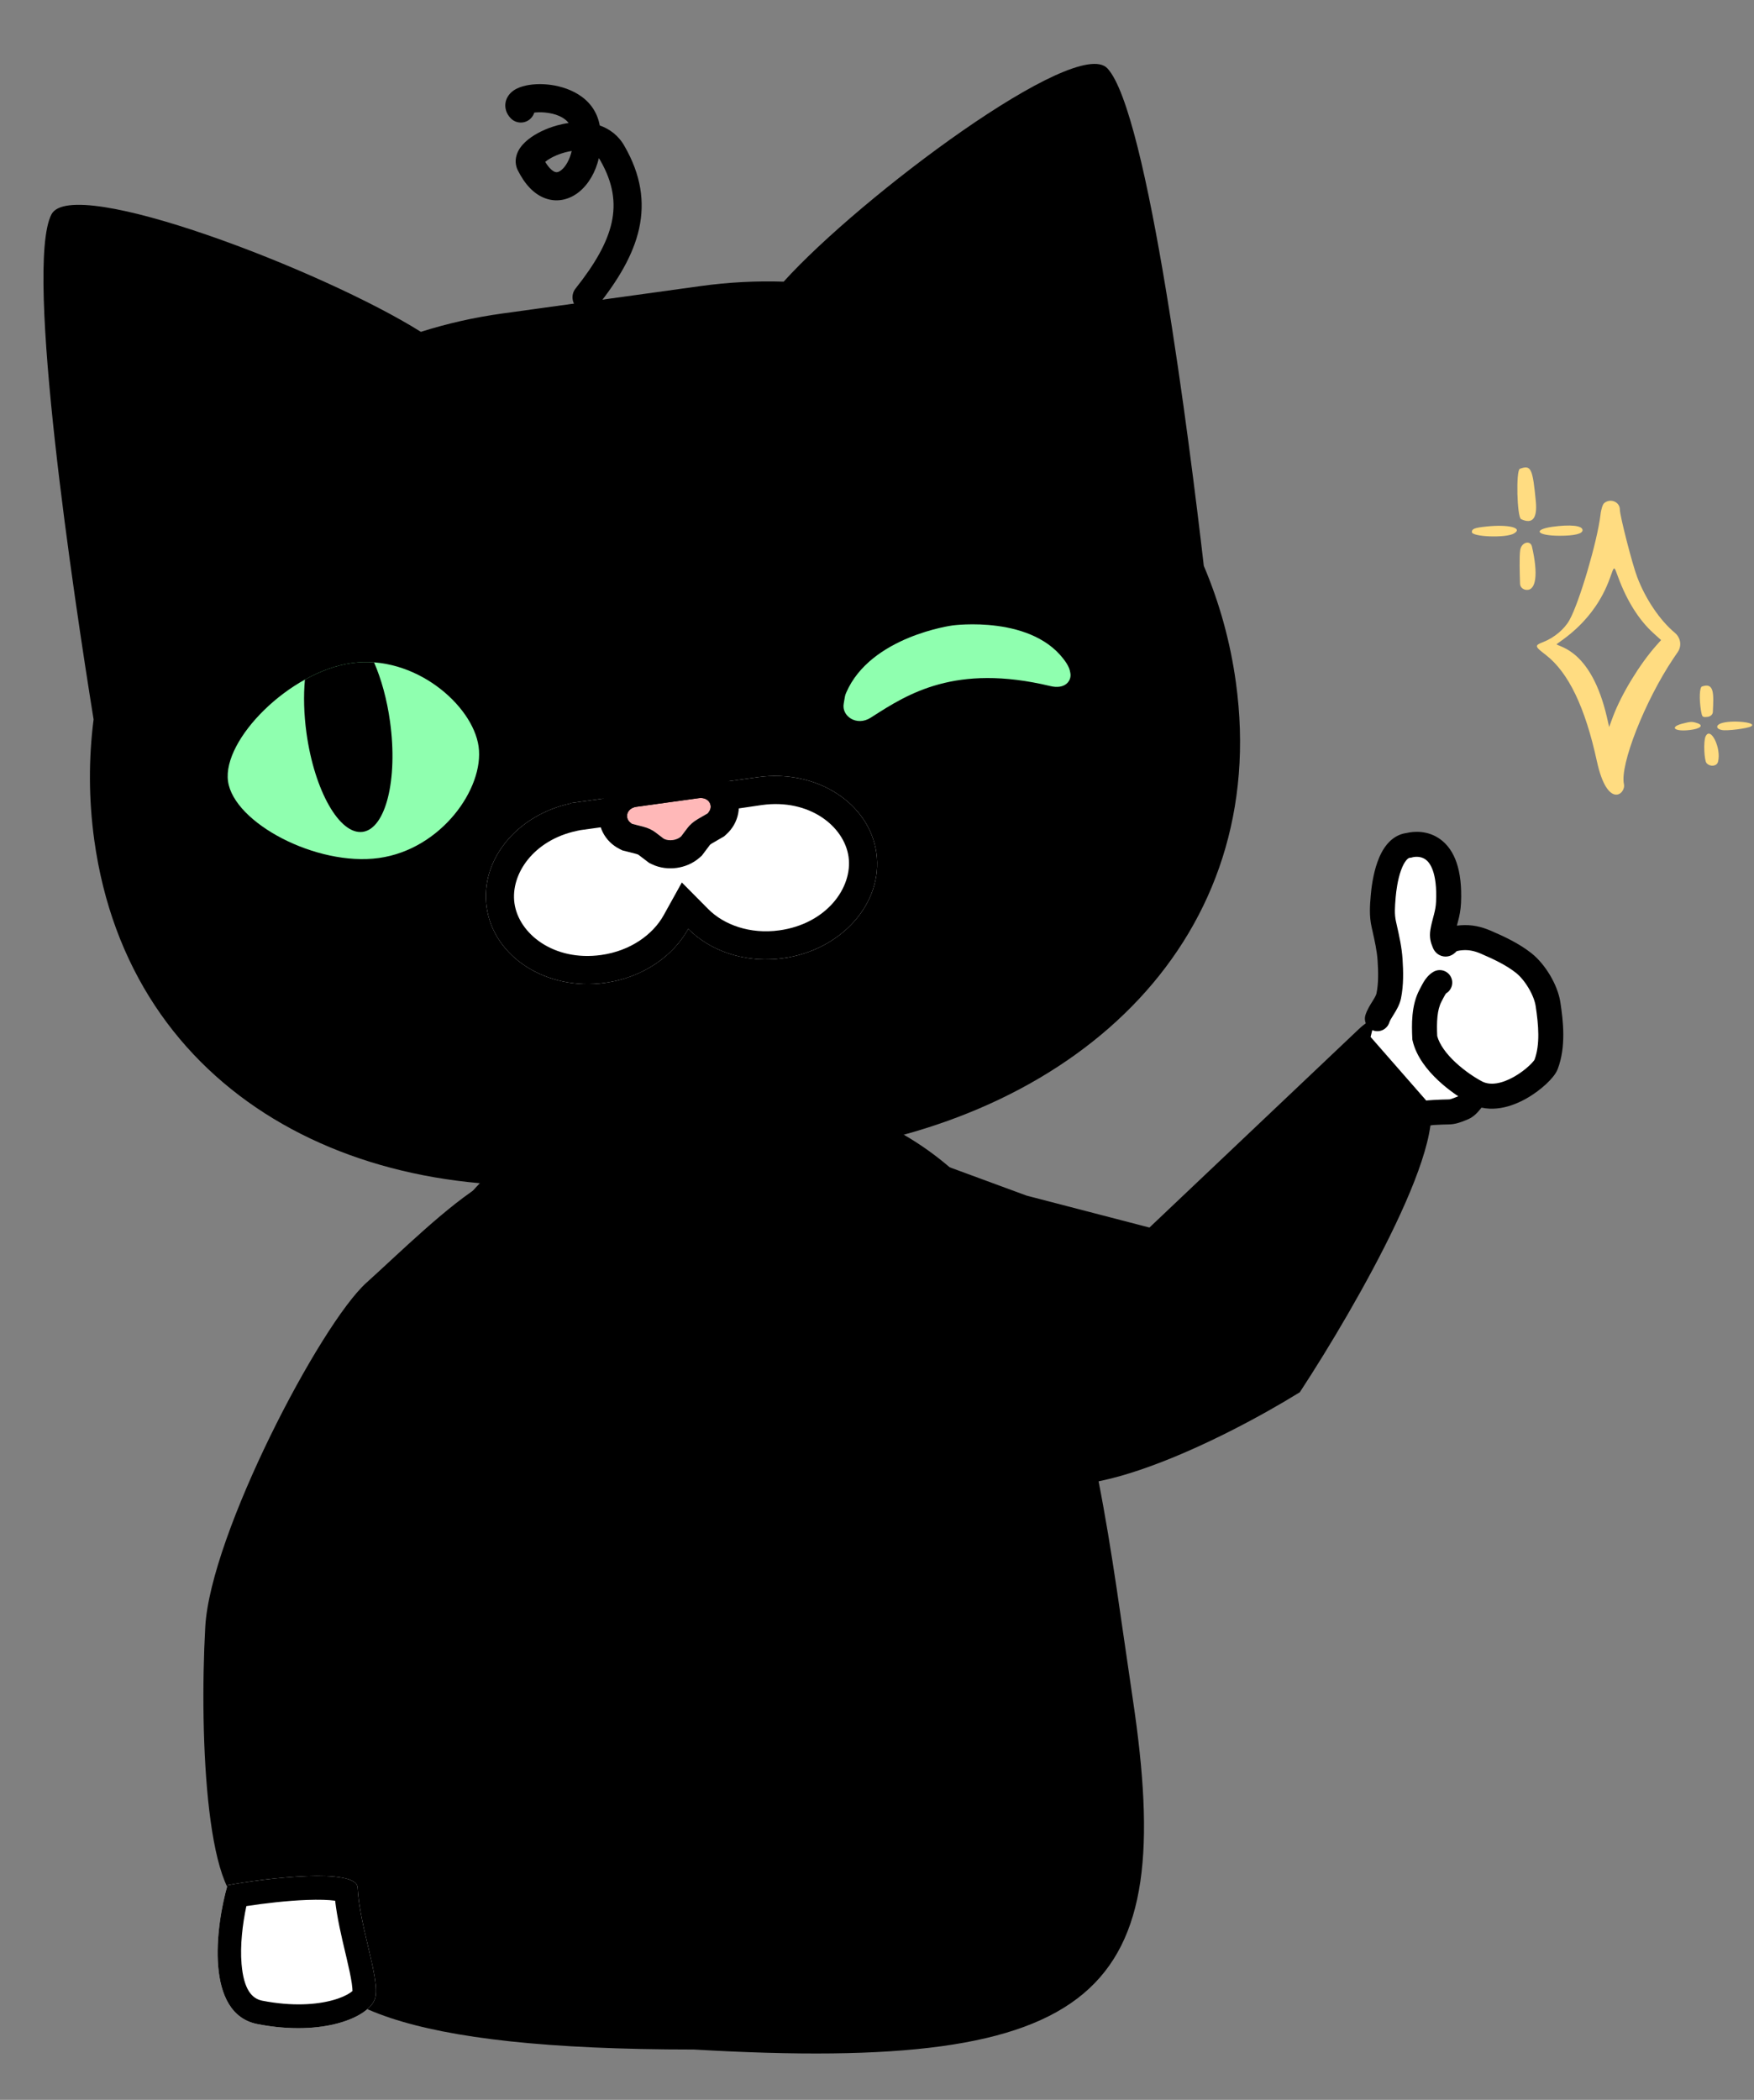 <svg width="122" height="146" viewBox="0 0 122 146" fill="none" xmlns="http://www.w3.org/2000/svg">
<rect x="0" y="0" width="122" height="146" fill="#808080" stroke="none"/>
<path d="M78.796 118.166C81.849 138.595 76.734 144.165 48.264 142.5C7.433 142.5 23.36 129.908 24.486 115.577C26.542 105.528 22.46 78.845 48.264 75.338C74.287 75.752 75.743 97.738 78.796 118.166Z" fill="black"/>
<path d="M94.846 71.957L80.099 85.93L71.245 83.63L64.125 81.008C56.317 88.405 67.52 97.849 71.245 101.78C74.226 104.926 85.012 99.514 90.033 96.415C93.845 90.592 100.889 78.335 98.571 75.889C95.674 72.831 96.581 70.313 94.846 71.957Z" fill="black"/>
<path fill-rule="evenodd" clip-rule="evenodd" d="M70.217 99.987C70.745 100.515 71.225 100.996 71.627 101.42C72.206 102.031 73.234 102.292 74.694 102.182C76.133 102.074 77.866 101.613 79.695 100.947C83.3 99.633 87.163 97.563 89.659 96.03C91.554 93.128 94.216 88.685 96.128 84.661C97.097 82.623 97.862 80.717 98.243 79.183C98.434 78.415 98.522 77.766 98.503 77.254C98.484 76.737 98.358 76.425 98.192 76.25C96.826 74.808 96.259 73.468 95.906 72.635C95.866 72.54 95.829 72.451 95.793 72.37C95.717 72.197 95.661 72.081 95.614 72.003C95.524 72.059 95.393 72.162 95.207 72.338L80.249 86.511L71.089 84.131L64.255 81.615C62.572 83.304 61.935 85.067 61.945 86.819C61.955 88.673 62.689 90.575 63.809 92.422C65.586 95.353 68.239 98.008 70.217 99.987ZM95.699 71.96C95.699 71.96 95.698 71.96 95.697 71.96L95.699 71.96ZM95.558 71.925C95.557 71.925 95.556 71.924 95.556 71.924L95.558 71.925ZM60.896 86.825C60.885 84.681 61.716 82.568 63.765 80.627L64.001 80.404L71.403 83.129L79.95 85.35L94.486 71.577C94.713 71.362 94.925 71.186 95.129 71.072C95.333 70.957 95.596 70.866 95.884 70.94C96.167 71.013 96.345 71.213 96.457 71.377C96.57 71.543 96.666 71.748 96.754 71.95C96.792 72.036 96.831 72.128 96.871 72.224C97.22 73.046 97.722 74.229 98.953 75.528C99.366 75.965 99.527 76.571 99.551 77.215C99.576 77.864 99.464 78.62 99.261 79.436C98.854 81.071 98.055 83.051 97.075 85.111C95.114 89.238 92.386 93.779 90.472 96.703L90.409 96.8L90.309 96.862C87.78 98.422 83.795 100.569 80.054 101.932C78.186 102.613 76.35 103.109 74.772 103.228C73.215 103.345 71.776 103.103 70.865 102.141C70.493 101.748 70.036 101.291 69.526 100.781C67.549 98.804 64.764 96.019 62.913 92.966C61.742 91.036 60.907 88.944 60.896 86.825Z" fill="black"/>
<path d="M25.178 109.797L36.839 86.628C39.154 75.646 30.073 85.059 25.486 89.188C22.276 92.078 14.634 106.682 14.277 113.119C13.849 120.836 14.37 133.007 17.528 132.548C21.477 131.975 23.761 135.389 23.442 132.793C23.187 130.716 25.976 116.287 25.178 109.797Z" fill="black"/>
<path d="M17.905 140.731C14.24 140.015 14.988 133.998 15.821 131.079C18.493 130.577 24.803 129.839 24.873 131.242C25.011 134.014 26.488 137.703 26.077 138.974C25.666 140.245 22.488 141.626 17.905 140.731Z" fill="white"/>
<path fill-rule="evenodd" clip-rule="evenodd" d="M16.802 136.56C16.953 138.331 17.523 138.965 18.24 139.105C20.32 139.511 22.005 139.385 23.152 139.068C23.729 138.909 24.129 138.712 24.371 138.546C24.438 138.5 24.485 138.462 24.517 138.433C24.516 138.344 24.509 138.173 24.467 137.889C24.396 137.402 24.262 136.801 24.093 136.08C24.065 135.962 24.037 135.841 24.007 135.717C23.754 134.649 23.452 133.371 23.311 132.154C22.845 132.089 22.175 132.07 21.355 132.1C19.966 132.152 18.379 132.337 17.136 132.529C16.872 133.763 16.691 135.26 16.802 136.56ZM15.821 131.079C14.988 133.998 14.24 140.015 17.905 140.731C22.488 141.626 25.666 140.245 26.077 138.974C26.299 138.288 25.971 136.897 25.6 135.326C25.284 133.987 24.936 132.518 24.873 131.242C24.803 129.839 18.493 130.577 15.821 131.079Z" fill="black"/>
<path fill-rule="evenodd" clip-rule="evenodd" d="M54.507 19.584C52.611 19.523 50.682 19.62 48.737 19.889L34.913 21.801C32.967 22.07 31.085 22.499 29.276 23.073C22.52 18.828 5.037 12.1 3.579 14.905C1.667 18.584 5.181 41.776 6.51 50.02C6.161 52.748 6.164 55.561 6.557 58.409C9.006 76.123 25.126 84.496 43.234 81.992L57.058 80.081C75.167 77.578 88.41 65.147 85.961 47.431C85.567 44.584 84.806 41.875 83.731 39.345C82.773 31.049 79.862 7.772 77.024 4.751C74.86 2.446 59.859 13.666 54.507 19.584Z" fill="black"/>
<path fill-rule="evenodd" clip-rule="evenodd" d="M42.075 68.337C44.677 67.977 46.804 66.507 47.872 64.583C49.421 66.145 51.867 66.983 54.469 66.624C58.534 66.062 61.439 62.788 60.959 59.312C60.478 55.836 56.794 53.473 52.729 54.035C52.704 54.039 52.68 54.042 52.655 54.046L52.655 54.045L40.335 55.749L39.712 55.835L39.715 55.857C35.979 56.649 33.39 59.764 33.845 63.06C34.326 66.537 38.011 68.899 42.075 68.337Z" fill="white"/>
<path fill-rule="evenodd" clip-rule="evenodd" d="M47.426 61.357L49.26 63.206C50.34 64.295 52.157 64.97 54.202 64.687C57.492 64.232 59.317 61.713 59.022 59.58C58.727 57.446 56.287 55.517 52.997 55.972L52.939 55.98L50.989 56.267L50.986 56.25L40.359 57.719L40.12 57.77C37.118 58.406 35.502 60.764 35.782 62.793C36.077 64.926 38.517 66.855 41.807 66.4C43.852 66.118 45.417 64.976 46.162 63.634L47.426 61.357ZM39.715 55.857L39.712 55.835L52.655 54.045C52.68 54.042 52.704 54.039 52.729 54.035C52.754 54.032 52.778 54.029 52.803 54.025C56.838 53.502 60.481 55.857 60.959 59.312C61.439 62.788 58.534 66.062 54.469 66.624C52.631 66.878 50.871 66.534 49.45 65.76C48.859 65.438 48.327 65.041 47.872 64.583C47.558 65.148 47.153 65.673 46.672 66.144C45.514 67.275 43.913 68.083 42.075 68.337C38.011 68.899 34.326 66.537 33.845 63.06C33.39 59.764 35.979 56.649 39.715 55.857Z" fill="black"/>
<path d="M48.603 55.494L44.271 56.093C43.52 56.197 43.398 56.995 43.978 57.284L44.719 57.473C45.059 57.56 45.359 57.697 45.597 57.879L46.18 58.322C46.36 58.411 46.583 58.438 46.8 58.408C47.016 58.378 47.224 58.292 47.373 58.157L47.814 57.572C47.994 57.333 48.245 57.118 48.548 56.943L49.21 56.56C49.691 56.127 49.356 55.39 48.605 55.493L48.603 55.494Z" fill="#FFB8B8"/>
<path fill-rule="evenodd" clip-rule="evenodd" d="M43.294 59.127L43.109 59.035C42.054 58.511 41.471 57.374 41.711 56.22C41.954 55.056 42.922 54.305 44.003 54.156L48.337 53.557C49.42 53.407 50.555 53.869 51.104 54.923C51.647 55.967 51.397 57.221 50.519 58.013L50.367 58.15L49.522 58.639C49.42 58.697 49.379 58.744 49.376 58.748C49.376 58.748 49.376 58.748 49.376 58.748L48.821 59.485L48.679 59.612C48.184 60.057 47.59 60.272 47.067 60.344C46.544 60.416 45.914 60.371 45.317 60.077L45.146 59.993L44.413 59.435C44.412 59.434 44.4 59.426 44.376 59.415C44.345 59.401 44.299 59.383 44.235 59.367C44.234 59.367 44.234 59.367 44.234 59.366L43.294 59.127ZM46.179 58.322C46.36 58.411 46.583 58.438 46.8 58.407C47.016 58.378 47.223 58.292 47.373 58.157L47.814 57.572C47.899 57.459 47.999 57.352 48.114 57.251C48.242 57.139 48.388 57.035 48.548 56.943L49.21 56.56C49.691 56.127 49.356 55.39 48.605 55.493L44.271 56.093C43.52 56.197 43.398 56.995 43.978 57.284L44.719 57.473C44.898 57.519 45.066 57.578 45.22 57.651C45.358 57.717 45.484 57.793 45.597 57.879L46.179 58.322Z" fill="black"/>
<path fill-rule="evenodd" clip-rule="evenodd" d="M26.353 59.656C22.014 60.256 16.259 57.21 15.86 54.32C15.46 51.43 20.14 46.699 24.479 46.099C28.819 45.499 32.89 49.02 33.29 51.91C33.689 54.8 30.693 59.056 26.353 59.656Z" fill="#8FFFAF"/>
<path fill-rule="evenodd" clip-rule="evenodd" d="M41.654 10.994C41.425 11.965 40.938 12.814 40.267 13.352C39.654 13.842 38.828 14.101 37.961 13.801C37.14 13.516 36.496 12.802 36.014 11.836C35.765 11.338 35.871 10.843 36.049 10.497C36.219 10.168 36.483 9.901 36.741 9.695C37.266 9.276 37.993 8.928 38.754 8.718C39.009 8.648 39.278 8.59 39.555 8.552C39.241 8.15 38.657 7.892 37.897 7.822C37.607 7.795 37.354 7.805 37.161 7.83C37.114 7.984 37.027 8.129 36.902 8.249C36.512 8.623 35.893 8.609 35.52 8.219C35.383 8.077 35.234 7.867 35.173 7.586C35.108 7.285 35.164 6.994 35.297 6.755C35.523 6.345 35.926 6.157 36.156 6.07C36.685 5.871 37.393 5.811 38.078 5.875C39.374 5.996 41.341 6.671 41.715 8.723C42.401 8.965 43.032 9.424 43.448 10.179C44.574 12.139 44.868 14.018 44.452 15.902C44.044 17.742 42.977 19.498 41.563 21.278C41.227 21.701 40.612 21.772 40.19 21.436C39.767 21.1 39.696 20.485 40.032 20.062C41.378 18.367 42.23 16.89 42.543 15.479C42.844 14.116 42.66 12.729 41.749 11.146L41.743 11.136L41.738 11.127C41.712 11.08 41.684 11.036 41.654 10.994ZM39.764 10.497C39.602 10.522 39.438 10.558 39.273 10.603C38.712 10.758 38.238 11.002 37.962 11.223C37.947 11.234 37.934 11.245 37.922 11.255C38.221 11.752 38.477 11.91 38.601 11.953C38.701 11.988 38.837 11.992 39.045 11.825C39.336 11.593 39.624 11.115 39.764 10.497ZM36.805 7.918C36.804 7.918 36.81 7.915 36.823 7.909C36.812 7.916 36.806 7.918 36.805 7.918Z" fill="black"/>
<path fill-rule="evenodd" clip-rule="evenodd" d="M25.228 57.838C26.833 57.616 27.684 54.185 27.129 50.174C26.913 48.611 26.515 47.191 26.016 46.052C25.511 46.015 24.997 46.028 24.479 46.099C23.382 46.251 22.263 46.667 21.209 47.25C21.105 48.363 21.134 49.638 21.319 50.977C21.874 54.988 23.624 58.06 25.228 57.838Z" fill="black"/>
<path fill-rule="evenodd" clip-rule="evenodd" d="M74.176 46.105C71.948 42.706 66.254 43.485 66.254 43.485C66.254 43.485 60.55 44.238 58.857 48.161C58.778 48.328 58.752 48.504 58.725 48.683C58.713 48.761 58.702 48.84 58.685 48.92C58.524 49.794 59.588 50.522 60.559 49.902C60.602 49.875 60.645 49.847 60.688 49.82C63.143 48.246 66.453 46.126 73.028 47.695C74.105 47.967 74.544 47.314 74.451 46.809C74.419 46.551 74.313 46.322 74.176 46.105Z" fill="#8FFFAF"/>
<path d="M96.524 67.329L95.332 72.096L99.503 76.863C101.887 77.34 105.66 75.473 107.249 74.48C108.679 66.853 103.078 65.344 100.099 65.542C100.695 58.392 99.503 59.584 97.716 58.988C96.286 58.511 96.326 64.35 96.524 67.329Z" fill="white"/>
<path fill-rule="evenodd" clip-rule="evenodd" d="M99.162 59.763C98.835 59.522 98.418 59.559 98.231 59.611L98.155 59.632L98.075 59.638C98.02 59.643 97.938 59.667 97.819 59.807C97.69 59.958 97.56 60.198 97.444 60.523C97.214 61.17 97.114 61.939 97.076 62.387C97.019 63.076 96.983 63.561 97.098 64.073C97.115 64.153 97.134 64.233 97.152 64.314C97.317 65.045 97.501 65.859 97.555 66.69C97.609 67.53 97.636 68.476 97.447 69.411C97.356 69.862 97.117 70.248 96.963 70.496C96.955 70.509 96.947 70.522 96.94 70.534C96.768 70.81 96.677 70.957 96.631 71.098C96.482 71.554 95.991 71.803 95.535 71.654C95.079 71.505 94.83 71.014 94.979 70.558C95.095 70.203 95.301 69.874 95.441 69.652C95.457 69.626 95.472 69.602 95.486 69.58C95.655 69.308 95.722 69.17 95.743 69.067C95.884 68.368 95.873 67.614 95.82 66.802C95.776 66.116 95.623 65.438 95.454 64.686C95.437 64.609 95.419 64.531 95.402 64.452C95.225 63.662 95.286 62.934 95.34 62.294C95.341 62.276 95.343 62.259 95.344 62.242C95.386 61.742 95.501 60.798 95.807 59.94C95.959 59.512 96.177 59.052 96.499 58.676C96.816 58.306 97.262 57.988 97.848 57.915C98.307 57.806 99.299 57.705 100.193 58.363C101.172 59.084 101.725 60.483 101.621 62.78C101.598 63.281 101.512 63.676 101.423 64.021C101.4 64.11 101.379 64.191 101.358 64.268C101.35 64.299 101.342 64.33 101.334 64.36C101.437 64.346 101.531 64.338 101.608 64.332C102.358 64.275 103.034 64.43 103.668 64.702C104.586 65.095 105.646 65.583 106.527 66.281C107.018 66.671 107.466 67.224 107.81 67.801C108.154 68.377 108.433 69.044 108.531 69.684C108.735 71.02 108.932 72.78 108.35 74.323C108.271 74.534 108.133 74.727 108.015 74.873C107.885 75.034 107.724 75.204 107.544 75.371C107.185 75.706 106.716 76.066 106.184 76.368C105.172 76.944 103.67 77.453 102.29 76.735C101.679 76.417 100.816 75.853 100.043 75.13C99.284 74.422 98.514 73.47 98.255 72.363L98.237 72.286L98.233 72.206C98.189 71.274 98.149 69.902 98.738 68.805C98.749 68.785 98.765 68.753 98.785 68.715C98.845 68.596 98.941 68.409 99.029 68.265C99.154 68.062 99.369 67.758 99.714 67.562C100.132 67.326 100.662 67.473 100.899 67.891C101.131 68.302 100.992 68.822 100.59 69.064C100.583 69.072 100.555 69.102 100.51 69.176C100.475 69.232 100.44 69.296 100.4 69.375C100.389 69.395 100.377 69.42 100.363 69.446C100.333 69.504 100.299 69.572 100.269 69.627C99.95 70.222 99.923 71.08 99.966 72.037C100.128 72.629 100.592 73.265 101.229 73.86C101.876 74.464 102.607 74.94 103.092 75.193C103.664 75.49 104.463 75.348 105.325 74.858C105.73 74.627 106.091 74.35 106.359 74.1C106.492 73.976 106.594 73.866 106.663 73.781C106.707 73.726 106.727 73.695 106.733 73.686C107.127 72.618 107.017 71.286 106.813 69.946C106.759 69.591 106.584 69.139 106.317 68.692C106.051 68.245 105.732 67.87 105.447 67.643C104.764 67.102 103.894 66.69 102.983 66.299C102.551 66.114 102.155 66.034 101.738 66.065C101.609 66.075 101.488 66.09 101.389 66.115C101.353 66.124 101.327 66.132 101.31 66.139C101.28 66.172 101.203 66.256 101.1 66.329C100.997 66.402 100.671 66.6 100.253 66.46C99.866 66.331 99.712 66.009 99.663 65.892C99.519 65.548 99.404 65.176 99.492 64.642C99.545 64.318 99.625 64.02 99.691 63.772C99.708 63.707 99.725 63.646 99.74 63.588C99.814 63.299 99.87 63.033 99.885 62.701C99.978 60.648 99.457 59.98 99.162 59.763ZM101.288 66.148L101.289 66.148L101.288 66.148ZM100.011 64.984C100.011 64.984 100.013 64.981 100.017 64.977C100.013 64.982 100.011 64.984 100.011 64.984ZM101.266 65.22L101.266 65.222L101.267 65.223C101.266 65.222 101.266 65.22 101.266 65.22Z" fill="black"/>
<path fill-rule="evenodd" clip-rule="evenodd" d="M103.08 75.711C103.428 76.041 103.443 76.591 103.113 76.939C103.068 76.986 103.027 77.036 102.971 77.104C102.966 77.11 102.961 77.116 102.956 77.123C102.907 77.182 102.841 77.263 102.771 77.34C102.594 77.531 102.358 77.732 102.004 77.866C101.977 77.876 101.944 77.89 101.906 77.905C101.664 78.003 101.229 78.179 100.765 78.179C100.568 78.179 100.143 78.196 99.811 78.215C99.752 78.218 99.699 78.221 99.653 78.224C99.582 78.243 99.506 78.253 99.429 78.253C99.397 78.253 99.364 78.253 99.333 78.252C99.318 78.251 99.294 78.25 99.267 78.248C99.254 78.246 99.23 78.244 99.202 78.239L99.201 78.239C99.183 78.236 99.112 78.225 99.027 78.192C98.99 78.178 98.882 78.134 98.77 78.038C98.653 77.936 98.425 77.671 98.477 77.269C98.521 76.927 98.742 76.743 98.805 76.695C98.888 76.629 98.965 76.595 98.996 76.581C99.065 76.552 99.122 76.538 99.139 76.534C99.164 76.528 99.184 76.524 99.197 76.522C99.24 76.514 99.281 76.51 99.3 76.508C99.391 76.499 99.549 76.489 99.714 76.479C100.049 76.461 100.516 76.441 100.765 76.441C100.868 76.441 100.947 76.41 101.19 76.317C101.246 76.295 101.311 76.27 101.388 76.241C101.421 76.228 101.442 76.216 101.493 76.161C101.527 76.125 101.56 76.085 101.616 76.015C101.62 76.011 101.623 76.007 101.626 76.003C101.683 75.933 101.76 75.841 101.851 75.744C102.181 75.395 102.732 75.381 103.08 75.711ZM99.467 78.238C99.467 78.238 99.468 78.238 99.47 78.238C99.468 78.238 99.467 78.238 99.467 78.238Z" fill="black"/>
<path d="M118.629 51.21C118.475 51.547 118.534 52.871 118.7 53.06C118.949 53.334 119.411 53.281 119.494 52.976C119.754 52.041 118.973 50.443 118.629 51.21Z" fill="#FFDC81"/>
<path d="M105.74 38.229C105.669 38.691 105.704 39.889 105.728 40.604C105.74 40.825 105.929 40.993 106.166 41.014C106.853 41.067 106.995 39.911 106.557 38.008C106.451 37.535 105.834 37.693 105.74 38.229Z" fill="#FFDC81"/>
<path d="M108.488 37.251C109.507 37.251 110.076 37.114 110.076 36.862C110.076 36.536 109.223 36.452 107.943 36.631C106.569 36.841 106.936 37.251 108.488 37.251Z" fill="#FFDC81"/>
<path d="M105.716 32.594C105.432 32.7 105.515 35.958 105.799 36.095C106.581 36.463 106.925 36.053 106.83 34.917C106.605 32.552 106.498 32.311 105.716 32.594Z" fill="#FFDC81"/>
<path d="M103.37 36.61C102.576 36.694 102.375 36.768 102.375 36.989C102.375 37.335 104.744 37.419 105.301 37.094C105.964 36.705 104.934 36.442 103.37 36.61Z" fill="#FFDC81"/>
<path d="M118.759 49.844C118.973 49.823 119.139 49.675 119.139 49.486C119.198 48.246 119.245 47.426 118.38 47.731C118.214 47.794 118.179 48.572 118.309 49.392C118.392 49.865 118.404 49.875 118.759 49.844Z" fill="#FFDC81"/>
<path d="M119.696 50.295C119.328 50.432 119.364 50.684 119.767 50.758C120.122 50.831 121.52 50.653 121.793 50.506C122.29 50.222 120.406 50.033 119.696 50.295Z" fill="#FFDC81"/>
<path d="M118.072 50.285C117.693 50.159 117.61 50.159 117.006 50.317C116.094 50.558 116.473 50.884 117.527 50.758C118.262 50.674 118.522 50.443 118.072 50.285Z" fill="#FFDC81"/>
<path d="M116.698 45.334C116.994 44.893 116.9 44.336 116.485 43.989C115.454 43.127 114.459 41.655 113.879 40.131C113.547 39.28 112.67 35.864 112.67 35.432C112.67 34.886 111.995 34.613 111.568 34.991C111.474 35.075 111.355 35.443 111.32 35.811C111.094 37.661 109.862 41.855 109.163 43.116C108.82 43.736 108.109 44.336 107.363 44.63C106.723 44.882 106.723 44.924 107.517 45.534C109.092 46.753 110.253 49.16 111.071 52.923C111.805 56.298 113.097 55.205 112.954 54.521C112.658 53.197 114.4 48.751 116.39 45.786L116.698 45.334ZM115.182 44.903C114.033 46.207 112.789 48.246 112.196 49.812L111.924 50.548L111.77 49.865C110.692 45.229 108.5 44.998 108.263 44.798C108.524 44.556 110.881 43.242 111.971 40.215C112.303 39.301 112.244 39.301 112.564 40.163C113.168 41.792 114.009 43.116 114.98 43.999L115.537 44.504L115.182 44.903Z" fill="#FFDC81"/>
</svg>
